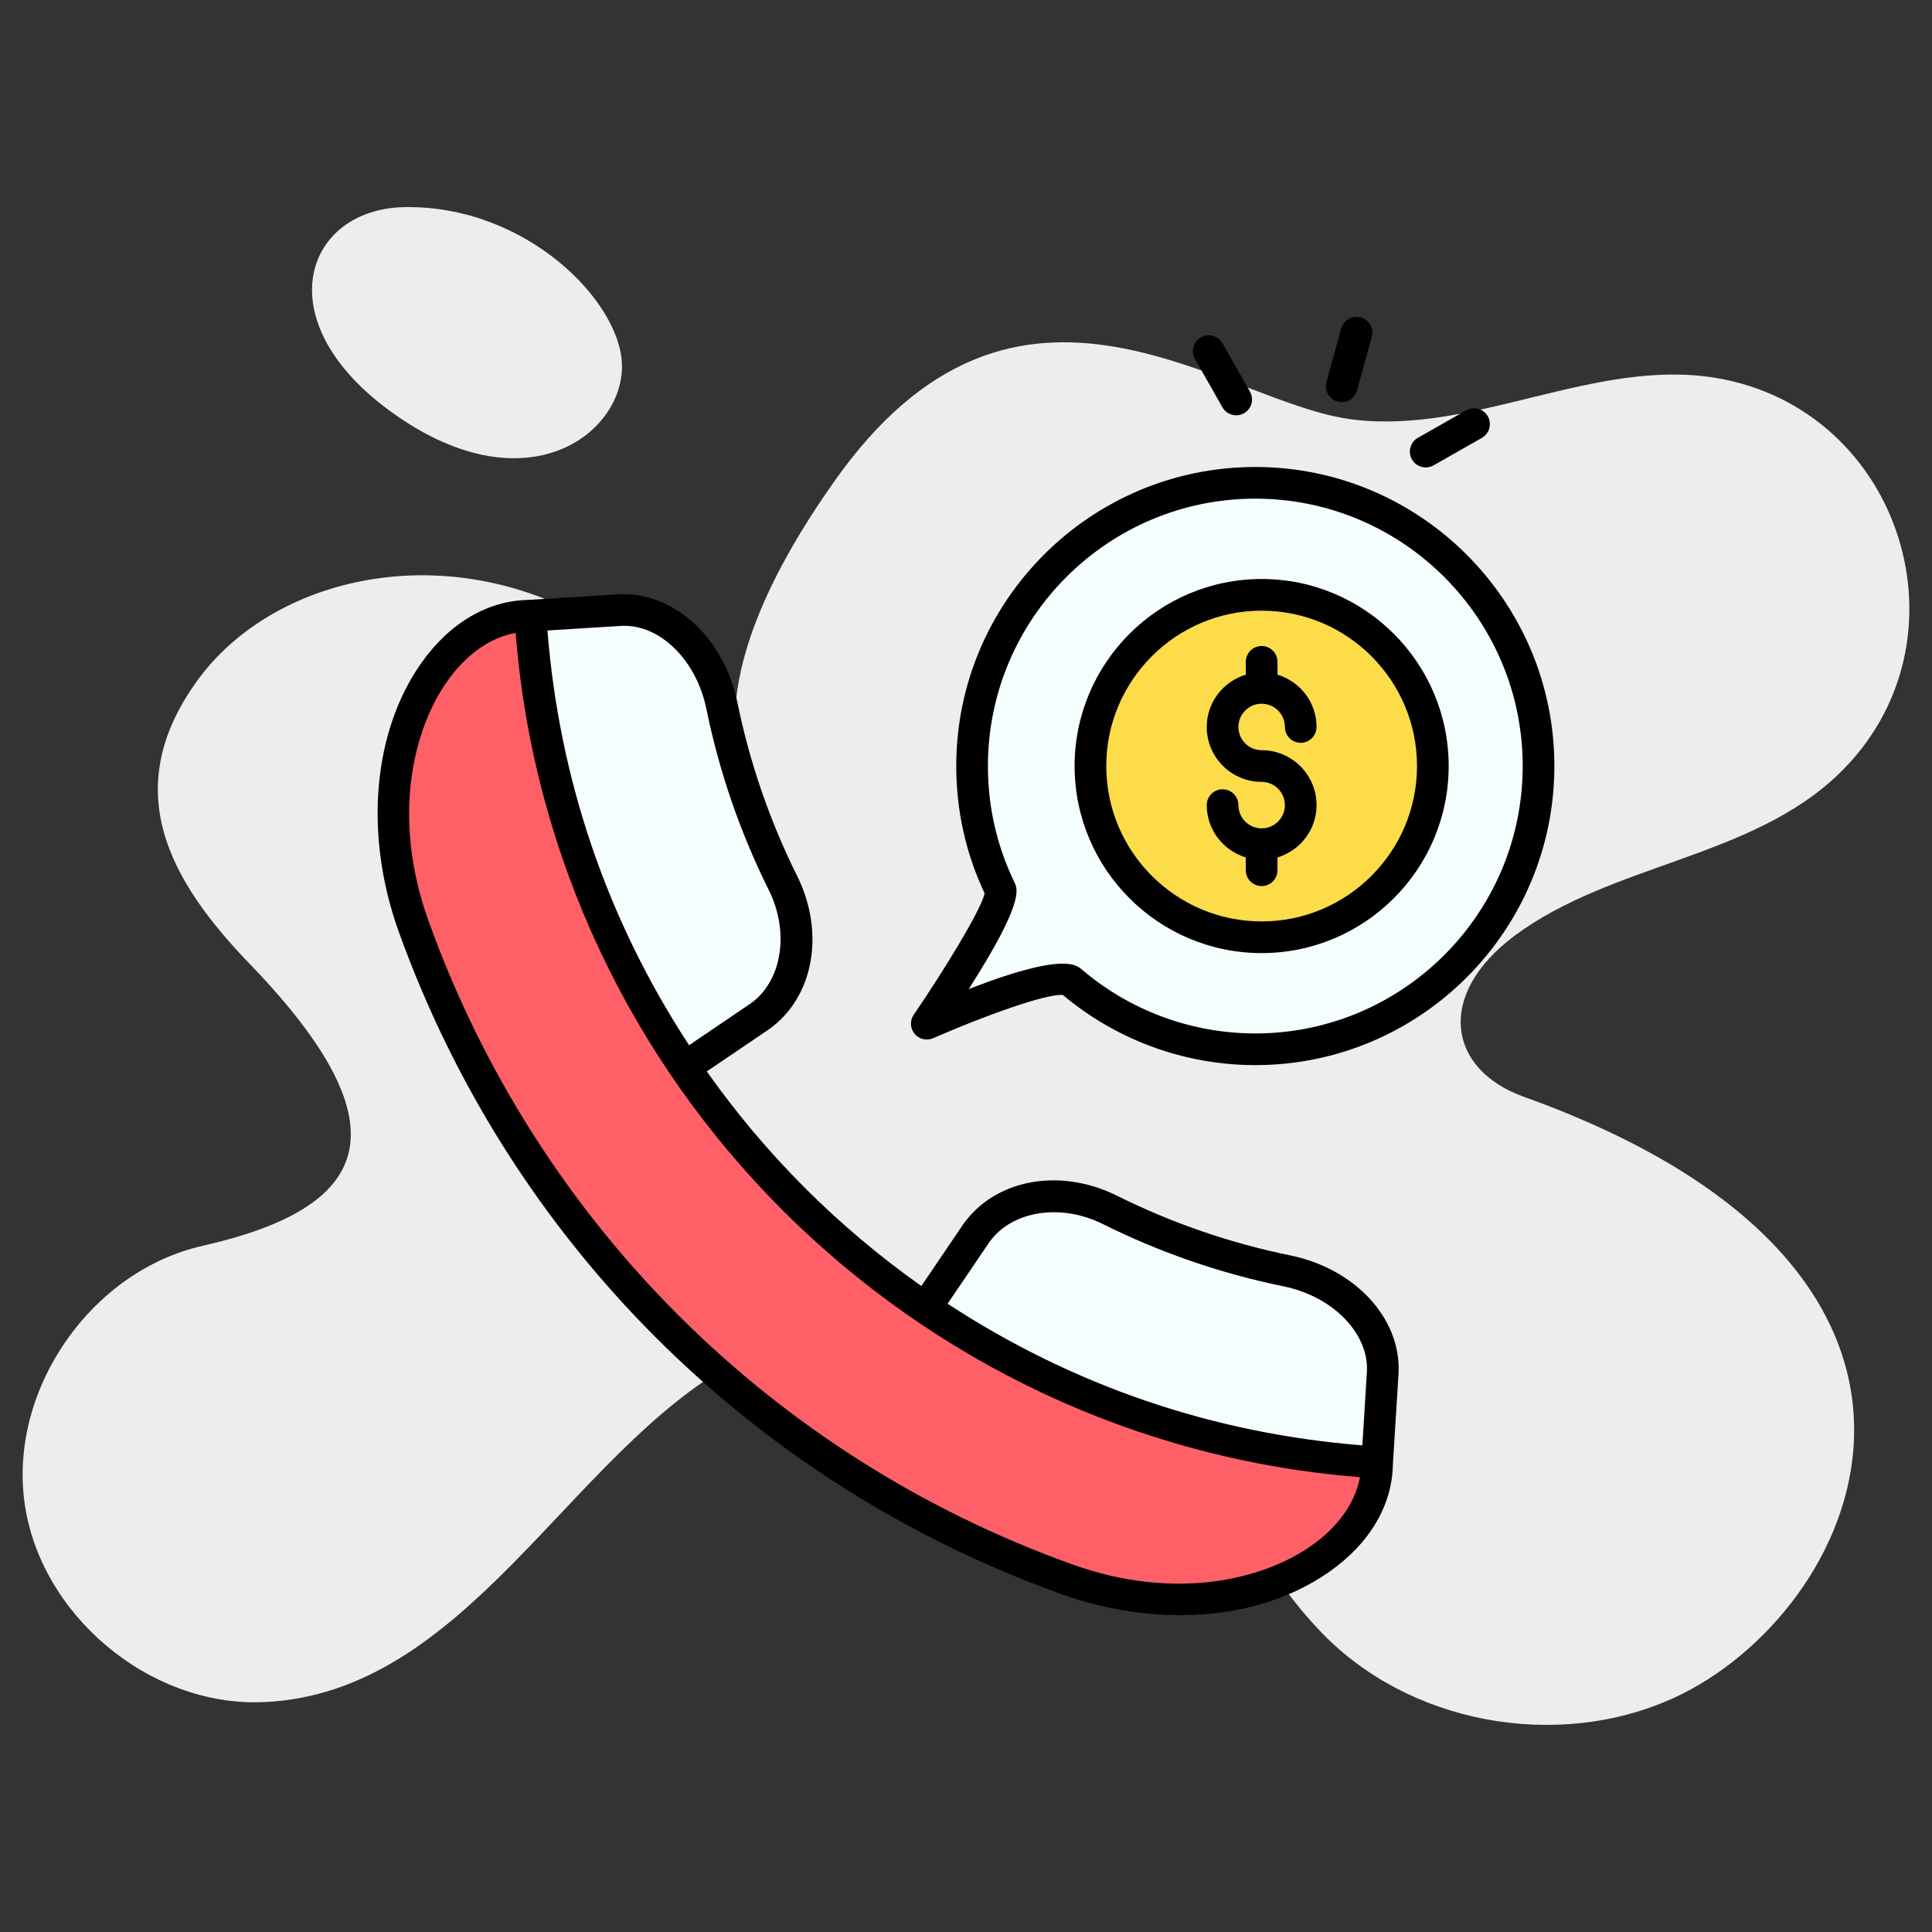 <svg enable-background="new 0 0 512 512" viewBox="0 0 512 512" xmlns="http://www.w3.org/2000/svg"><rect x="0" y="0" width="512" height="512" fill="#333333" stroke="none"/><g id="_x32_5_Calling"><g fill="#ecedef"><path d="m445.873 448.869c-30.2 15.054-69.543 9.051-93.741-14.315-16.346-15.793-25.49-37.589-40.821-54.305-28.722-31.308-79.425-39.62-116.644-19.21-44.071 24.248-70.986 87.952-125.049 90.046-30.2 1.201-59.292-23.366-63.171-53.288-3.879-30.015 17.917-61.139 47.471-67.696 43.496-9.904 54.76-30.413 12.653-74.253-21.538-22.198-35.98-47-13.207-76.932 20.8-26.882 66.504-36.85 105.562-12.93 64.668 39.772 9.823 35.921 61.786-37.865 48.981-70.225 103.826-20.774 138.163-16.901 32.139 3.787 63.817-16.347 95.772-11.083 49.486 8.18 68.867 69.975 32.693 104.916-23.181 22.442-60.215 23.735-85.983 42.945-20.931 15.643-17.735 35.407 2.494 42.668 128.604 46.171 90.741 133.694 42.022 158.203z"/><path d="m107.217 54.89c-26.179.43-36.876 29.645-4.233 53.755 35.676 26.351 62.16 6.736 61.848-11.89-.281-16.737-25.264-42.396-57.615-41.865z"/></g><g><g><path d="m201.398 269.323c-6.671 4.524-13.342 9.049-20.012 13.573-23.452-34.521-38.13-75.497-40.849-119.738 8.044-.498 16.089-.996 24.133-1.495 12.804-.468 23.687 11.192 26.624 25.27 3.382 16.597 8.895 32.413 16.242 47.15 6.199 12.552 4.292 27.789-6.138 35.24z" fill="#f4feff"/></g><g><path d="m364.958 387.579c0 .001 0 .001 0 0-.045 26.047-39.426 46.351-82.318 30.916-80.404-28.902-144.118-92.616-173.02-173.019-15.437-42.89 4.871-82.275 30.916-82.318 7.414 120.648 103.774 217.007 224.422 224.421z" fill="#ff6067"/></g><g><path d="m366.453 363.446c-.498 8.044-.996 16.089-1.495 24.133-44.241-2.719-85.217-17.398-119.738-40.849 4.524-6.671 9.049-13.342 13.573-20.012 7.452-10.432 22.69-12.337 35.24-6.138 14.738 7.347 30.554 12.86 47.15 16.242 14.078 2.939 25.738 13.819 25.27 26.624z" fill="#f4feff"/></g><g><path d="m257.613 203.01c0 11.699 2.678 22.773 7.454 32.643 2.032 4.199-19.459 35.641-19.459 35.641s33.985-14.912 38.343-11.19c13.112 11.201 30.128 17.965 48.721 17.965 41.446 0 75.058-33.612 75.058-75.058s-33.612-75.058-75.058-75.058-75.059 33.611-75.059 75.057z" fill="#f4feff"/></g><g><circle cx="334.349" cy="203.01" fill="#fcdc49" r="45.372"/></g><path d="m369.133 387.897c.002-.021.014-.037.015-.058l1.495-24.134c0-.036.003-.069.003-.105.525-14.326-11.506-27.317-28.628-30.89-15.988-3.258-31.5-8.602-46.127-15.893-15.073-7.441-32.106-4.307-40.571 7.546l-11.15 16.442c-22.045-15.566-41.295-34.816-56.861-56.861l16.442-11.15c.029-.016.059-.036.085-.056 11.769-8.408 14.906-25.445 7.455-40.528-7.287-14.614-12.631-30.13-15.889-46.134-3.567-17.102-16.689-29.054-30.992-28.605l-24.134 1.495c-.02.001-.036.013-.056.015-10.936.13-21.104 6.096-28.661 16.861-12.827 18.282-15.083 45.507-5.891 71.051 29.503 82.066 93.487 146.049 175.552 175.549 23.616 8.501 51.412 7.888 71.048-5.891 10.769-7.551 16.734-17.719 16.865-28.654zm-106.925-58.74c5.901-8.264 18.784-10.343 29.953-4.819 15.266 7.609 31.48 13.191 48.163 16.591 12.854 2.685 22.275 12.273 21.938 22.314l-1.226 19.792c-39.702-3.15-76.786-15.864-109.912-37.533zm-97.385-163.302c10.116-.397 19.679 9.067 22.36 21.915 3.399 16.706 8.985 32.916 16.588 48.173 5.517 11.159 3.462 24.019-4.773 29.939l-16.385 11.111c-21.991-33.617-34.435-70.81-37.533-109.912zm119.237 248.691c-79.699-28.648-141.843-90.792-170.494-170.491-9.9-27.514-3.98-50.785 4.865-63.39 5.058-7.212 11.418-11.7 18.22-12.952 9.397 119.12 104.694 214.359 223.751 223.751-1.252 6.802-5.743 13.162-12.952 18.22-12.601 8.842-35.866 14.766-63.39 4.862z"/><path d="m247.292 275.136c13.562-5.95 30.244-11.923 34.401-11.447 14.25 11.985 32.329 18.577 50.979 18.577 43.701 0 79.253-35.555 79.253-79.256s-35.552-79.253-79.253-79.253-79.256 35.552-79.256 79.253c0 11.805 2.531 23.154 7.523 33.742-.915 4.239-10.267 19.695-18.797 32.175-1.056 1.544-.961 3.603.236 5.045s3.206 1.915 4.914 1.164zm21.551-41.312c-4.668-9.648-7.035-20.013-7.035-30.815 0-39.072 31.788-70.861 70.864-70.861 39.072 0 70.861 31.788 70.861 70.861 0 39.076-31.788 70.864-70.861 70.864-16.856 0-33.191-6.025-45.996-16.965-.679-.577-1.796-1.531-5.065-1.531-4.006 0-11.251 1.433-24.888 6.743 14.69-22.982 12.995-26.489 12.12-28.296z"/><path d="m334.347 252.579c27.333 0 49.569-22.236 49.569-49.569s-22.236-49.569-49.569-49.569c-27.33 0-49.566 22.236-49.566 49.569s22.236 49.569 49.566 49.569zm0-90.746c22.705 0 41.177 18.472 41.177 41.177s-18.472 41.177-41.177 41.177-41.174-18.472-41.174-41.177 18.47-41.177 41.174-41.177z"/><path d="m334.347 219.525c-3.396 0-6.156-2.763-6.156-6.16 0-2.318-1.878-4.196-4.196-4.196s-4.196 1.878-4.196 4.196c0 6.556 4.384 12.047 10.352 13.861v3.398c0 2.318 1.878 4.196 4.196 4.196s4.196-1.878 4.196-4.196v-3.398c5.971-1.814 10.356-7.305 10.356-13.862 0-8.025-6.527-14.552-14.552-14.552-3.396 0-6.156-2.764-6.156-6.16s2.76-6.156 6.156-6.156 6.16 2.76 6.16 6.156c0 2.318 1.878 4.196 4.196 4.196s4.196-1.878 4.196-4.196c0-6.554-4.385-12.044-10.356-13.858v-3.398c0-2.318-1.878-4.196-4.196-4.196s-4.196 1.878-4.196 4.196v3.398c-5.968 1.814-10.352 7.305-10.352 13.858 0 8.025 6.527 14.552 14.549 14.552 3.396 0 6.16 2.763 6.16 6.16s-2.765 6.161-6.161 6.161z"/><path d="m318.251 89.405c-2.013 1.147-2.718 3.708-1.574 5.724l7.281 12.808c1.136 1.992 3.684 2.726 5.724 1.574 2.013-1.147 2.718-3.708 1.574-5.724l-7.281-12.808c-1.151-2.017-3.714-2.715-5.724-1.574z"/><path d="m355.439 87.048-3.908 14.204c-.616 2.236.698 4.547 2.931 5.16 2.265.616 4.552-.718 5.16-2.931l3.908-14.204c.616-2.236-.698-4.547-2.931-5.16-2.239-.61-4.547.698-5.16 2.931z"/><path d="m388.558 108.746-12.805 7.281c-2.013 1.147-2.718 3.708-1.574 5.724 1.144 2.012 3.702 2.716 5.724 1.574l12.805-7.281c2.013-1.147 2.718-3.708 1.574-5.724-1.148-2.02-3.714-2.715-5.724-1.574z"/></g></g><g id="Layer_1"/></svg>